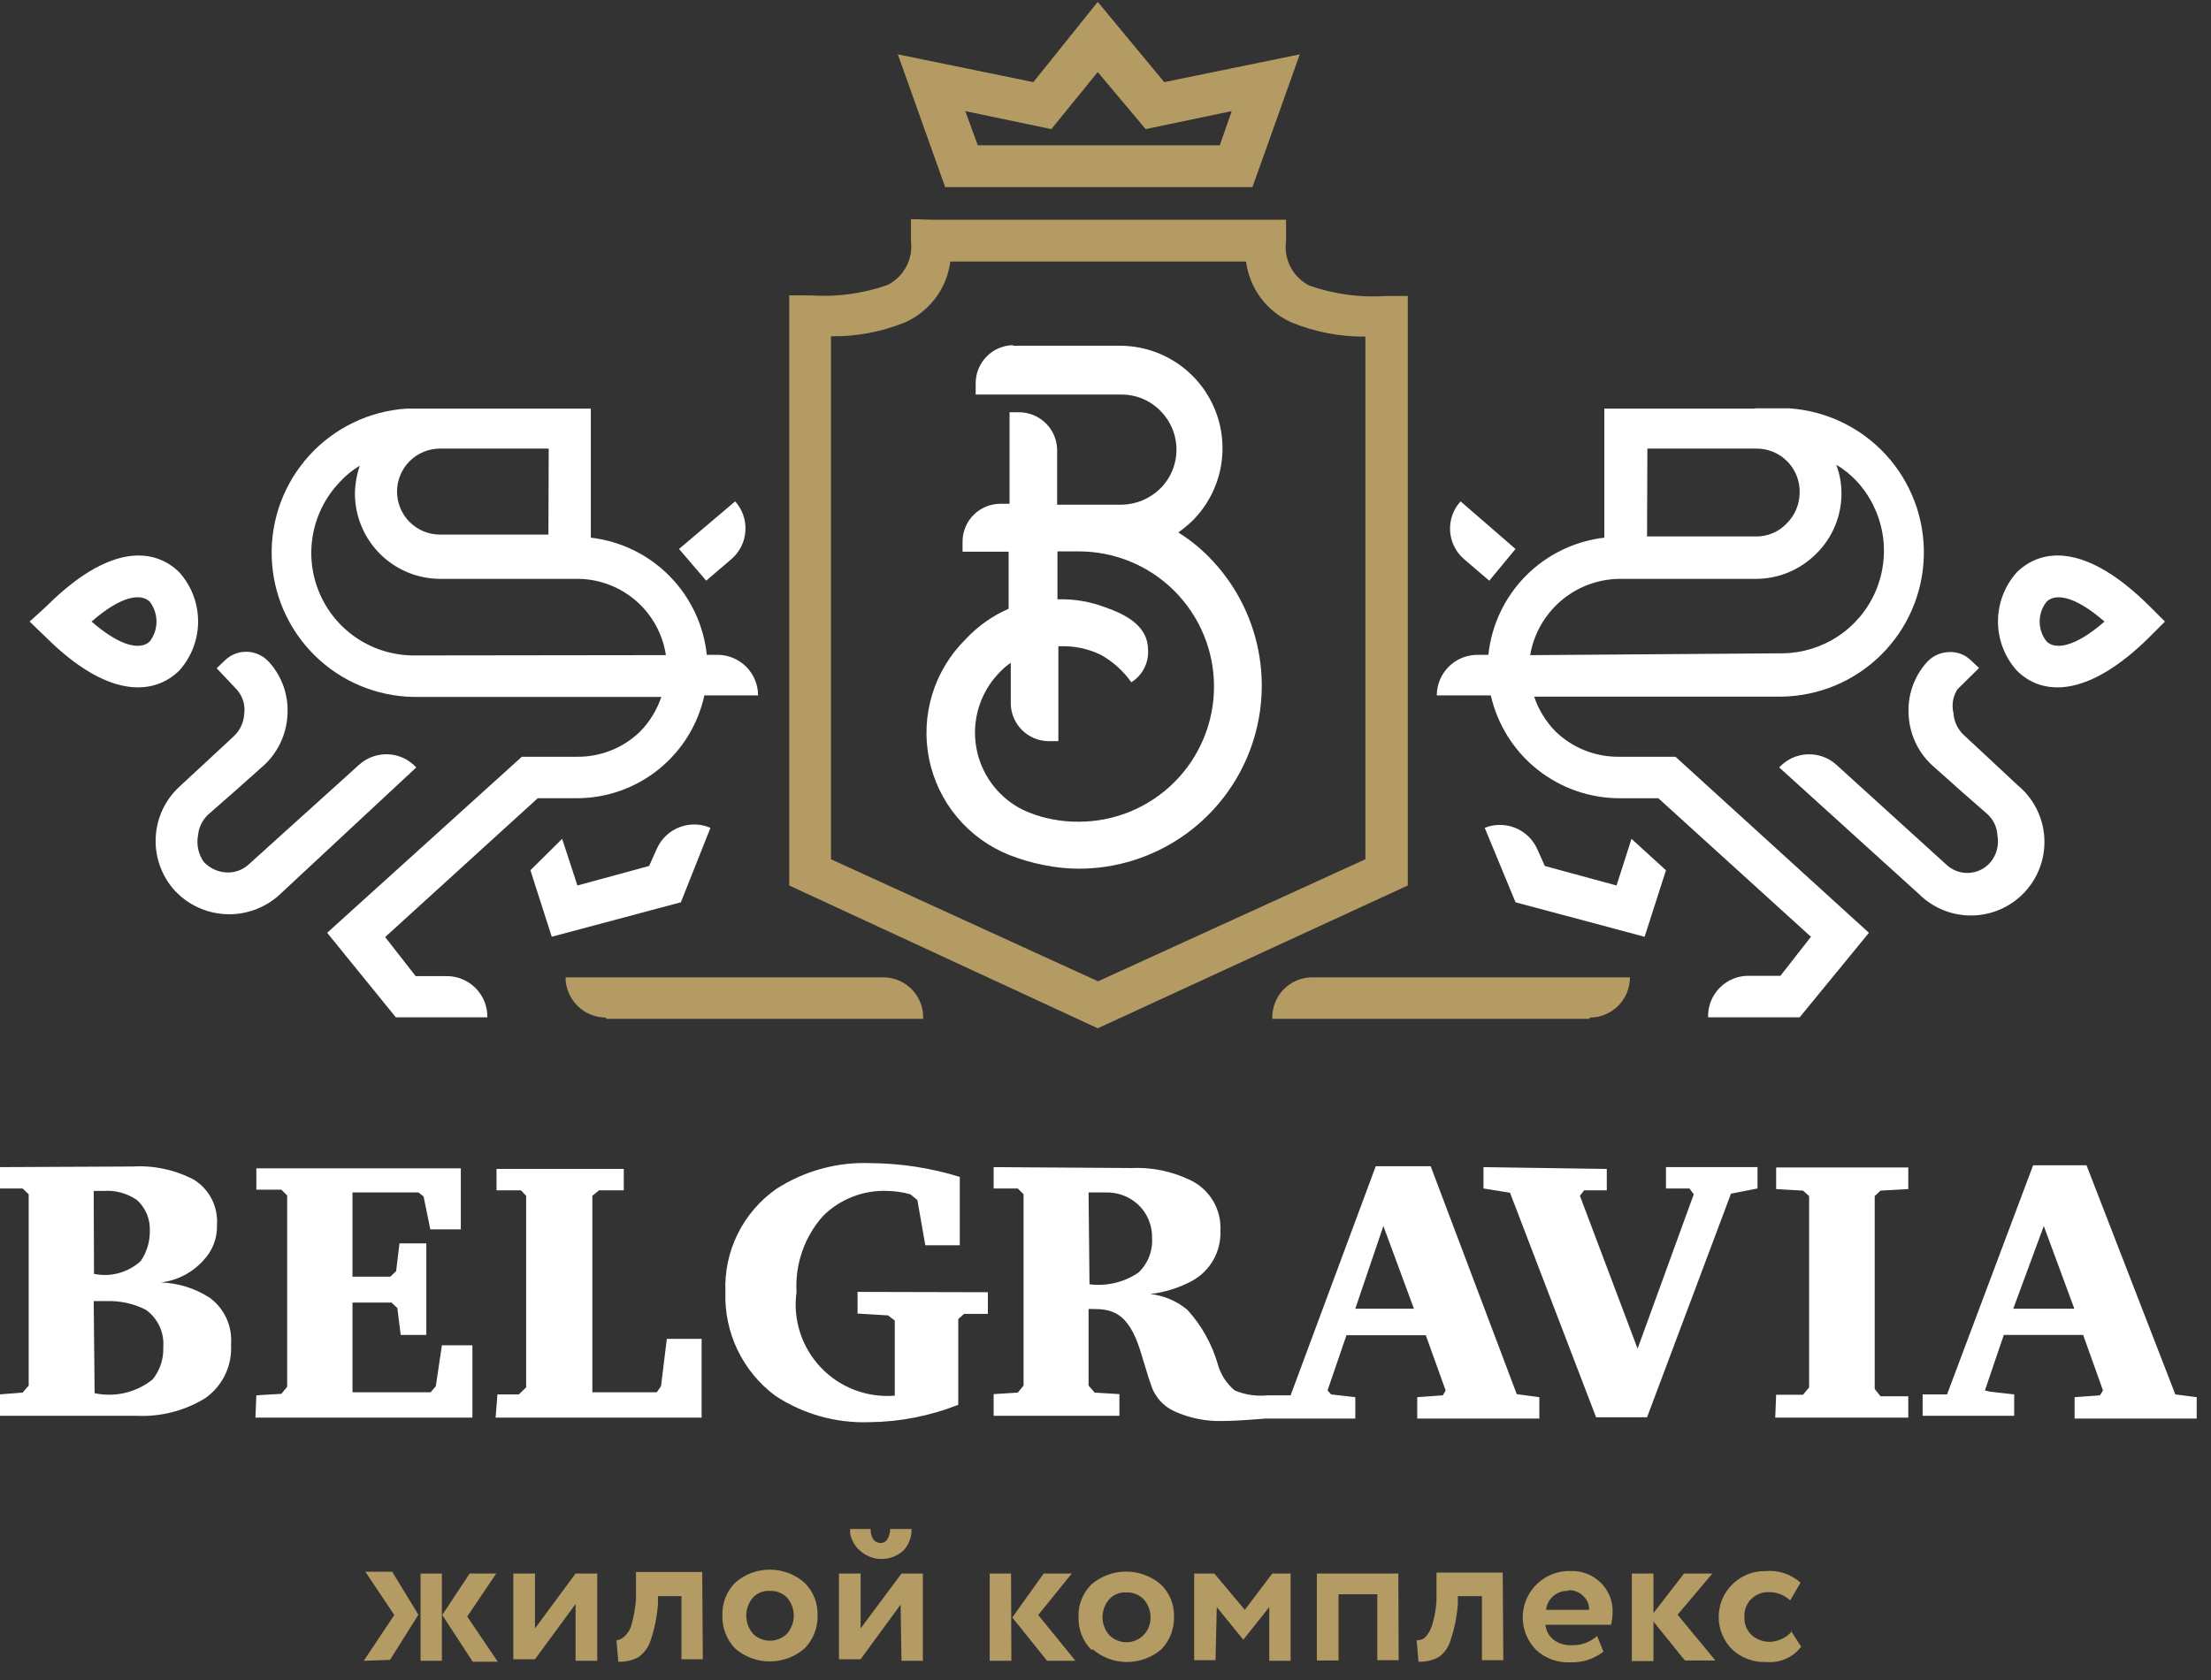 <svg width="125" height="95" viewBox="0 0 125 95" fill="none" xmlns="http://www.w3.org/2000/svg">
<rect x="0" y="0" width="125" height="95" fill="#333333" stroke="none"/>
<path d="M114.943 65.894L110.077 78.851H108.697V80.059H113.873V78.851L112.51 78.696L112.217 78.627L113.287 75.487H117.772L118.894 78.627L118.721 78.903L117.289 79.007V80.215H124.191V79.007L122.983 78.851L117.962 65.894H114.943ZM-0.052 65.998V67.205H1.277L1.622 67.533V78.351L1.277 78.748L-0.052 78.851V80.059H7.695C9.072 80.13 10.438 79.781 11.612 79.058C12.092 78.718 12.478 78.26 12.732 77.729C12.985 77.197 13.099 76.61 13.061 76.022C13.102 75.515 13.013 75.007 12.802 74.544C12.59 74.082 12.264 73.682 11.853 73.382C11.028 72.85 10.074 72.552 9.093 72.519C10.034 72.409 10.9 71.954 11.525 71.243C11.774 70.978 11.968 70.666 12.095 70.325C12.223 69.984 12.281 69.622 12.267 69.258C12.302 68.754 12.198 68.249 11.967 67.799C11.736 67.349 11.386 66.971 10.956 66.705C9.895 66.149 8.702 65.892 7.505 65.963L-0.052 65.998ZM5.297 67.343H5.849C6.522 67.295 7.191 67.478 7.747 67.861C7.986 68.079 8.174 68.346 8.299 68.644C8.424 68.942 8.483 69.263 8.471 69.586C8.483 70.201 8.302 70.805 7.954 71.312C7.602 71.632 7.18 71.864 6.721 71.99C6.262 72.116 5.78 72.132 5.314 72.036L5.297 67.343ZM5.297 73.572H6.039C6.798 73.551 7.55 73.716 8.23 74.055C8.567 74.291 8.837 74.611 9.012 74.983C9.188 75.355 9.263 75.767 9.231 76.177C9.259 76.84 9.044 77.49 8.627 78.006C8.172 78.37 7.642 78.629 7.075 78.763C6.508 78.897 5.918 78.904 5.349 78.782L5.297 73.572ZM14.441 80.163H26.708V76.074H24.983L24.638 78.386L24.345 78.731H19.928V73.658H22.136L22.464 73.969L22.654 75.487H24.103V70.311H22.585L22.395 71.881L22.067 72.192H19.928V67.43H23.655L23.948 67.654L24.327 69.517H26.053V66.067H14.493V67.274H15.908L16.235 67.602V78.42L15.908 78.817L14.493 78.903L14.441 80.163ZM28.02 80.163H39.666V75.711H37.699L37.371 78.386L37.13 78.731H33.489V67.619L33.869 67.309H35.266V66.101H28.071V67.309H29.452L29.745 67.619V78.455L29.331 78.851H28.123L28.02 80.163ZM48.482 73.054V74.279L50.208 74.383L50.587 74.676V78.921C49.814 78.985 49.037 78.874 48.312 78.597C47.587 78.321 46.934 77.885 46.401 77.321C45.867 76.758 45.468 76.082 45.23 75.344C44.993 74.605 44.926 73.823 45.032 73.054C44.943 71.48 45.483 69.935 46.533 68.758C47.01 68.284 47.579 67.914 48.205 67.671C48.832 67.427 49.502 67.316 50.173 67.343C50.611 67.353 51.045 67.417 51.467 67.533L51.864 67.861L52.313 70.415H54.262V66.55C52.641 66.05 50.955 65.788 49.259 65.773C47.356 65.691 45.474 66.203 43.876 67.24C42.95 67.892 42.202 68.766 41.702 69.782C41.201 70.797 40.964 71.923 41.012 73.054C40.971 74.187 41.206 75.312 41.695 76.334C42.185 77.355 42.916 78.243 43.824 78.921C45.396 79.961 47.254 80.485 49.138 80.421C50.863 80.405 52.571 80.072 54.176 79.438V74.59L54.504 74.296H55.85V73.072L48.482 73.054ZM56.177 65.998V67.205H57.54L57.868 67.533V78.351L57.54 78.748L56.177 78.834V80.059H63.286V78.834L61.888 78.748L61.543 78.351V74.02H61.75C62.837 74.02 63.769 74.176 64.459 76.35C64.821 77.506 64.89 77.799 65.08 78.334C65.186 78.662 65.361 78.965 65.593 79.221C65.825 79.477 66.109 79.68 66.426 79.818C67.276 80.2 68.203 80.383 69.135 80.353C69.998 80.353 71.257 80.232 71.567 80.215H76.623V79.007L75.26 78.851L75.053 78.627L76.123 75.504H80.608L81.73 78.627L81.575 78.903L80.125 79.007V80.215H87.027V79.007L85.75 78.834L80.884 65.946H77.779L72.965 78.903H71.654C71.025 78.968 70.39 78.873 69.808 78.627C69.353 78.251 69.022 77.746 68.859 77.178C68.531 76.023 67.94 74.96 67.133 74.072C66.537 73.57 65.804 73.258 65.028 73.175C65.856 73.078 66.658 72.826 67.392 72.433C67.899 72.156 68.318 71.743 68.602 71.239C68.885 70.736 69.022 70.163 68.997 69.586C69.028 68.991 68.88 68.4 68.573 67.89C68.265 67.38 67.812 66.973 67.271 66.722C66.24 66.227 65.102 65.996 63.959 66.049L56.177 65.998ZM61.543 67.43H62.527C63.156 67.416 63.769 67.63 64.252 68.034C64.535 68.276 64.761 68.578 64.913 68.918C65.065 69.258 65.14 69.628 65.132 70C65.156 70.365 65.099 70.731 64.965 71.071C64.831 71.411 64.623 71.718 64.356 71.967C63.546 72.514 62.564 72.747 61.595 72.623L61.543 67.43ZM78.21 69.328L79.936 74.003H76.623L78.21 69.328ZM83.869 65.998V67.205L85.37 67.447L90.236 80.145H93.117L97.862 67.499L99.363 67.205V65.998H94.187V67.205H95.515L95.757 67.533L92.582 76.263L89.321 67.619L89.563 67.309H90.84V66.101L83.869 65.998ZM100.364 80.163H107.886V78.955H106.316L105.988 78.541V67.637L106.316 67.326L107.886 67.24V66.015H100.415V67.24L101.934 67.326L102.279 67.637V78.455L101.934 78.869H100.415L100.364 80.163ZM115.547 69.328L117.272 74.003H113.821L115.547 69.328Z" fill="white"/>
<path d="M26.553 88.979H28.054L26.415 91.412L28.141 93.965H26.726L25.001 91.325L26.553 88.979ZM24.983 93.913H23.776V88.979H24.983V93.913ZM20.566 93.913L22.292 91.325L20.653 88.875H22.171L23.655 91.308L22.05 93.862L20.566 93.913ZM32.54 90.704L30.246 93.827H29.021V88.979H30.246V92.084L32.54 88.979H33.765V93.913H32.54V90.704ZM39.735 93.827H38.527V90.256H37.199V90.704C37.148 91.403 37.008 92.093 36.785 92.757C36.665 93.141 36.423 93.474 36.095 93.706C35.746 93.895 35.352 93.984 34.956 93.965L34.852 92.757C35.007 92.738 35.151 92.672 35.266 92.567C35.492 92.375 35.649 92.115 35.715 91.826C35.84 91.369 35.921 90.901 35.956 90.428V88.892H39.7L39.735 93.827ZM41.564 93.223C41.326 92.976 41.139 92.684 41.014 92.364C40.89 92.044 40.831 91.703 40.839 91.36C40.827 91.016 40.884 90.674 41.009 90.353C41.133 90.033 41.322 89.741 41.564 89.496C42.105 89.021 42.801 88.759 43.522 88.759C44.243 88.759 44.939 89.021 45.48 89.496C45.727 89.738 45.92 90.029 46.048 90.35C46.175 90.671 46.235 91.015 46.222 91.36C46.23 91.704 46.168 92.047 46.041 92.367C45.913 92.687 45.723 92.978 45.48 93.223C44.936 93.692 44.241 93.95 43.522 93.95C42.803 93.95 42.109 93.692 41.564 93.223ZM42.565 90.342C42.323 90.626 42.19 90.987 42.19 91.36C42.19 91.733 42.323 92.094 42.565 92.378C42.691 92.505 42.842 92.606 43.008 92.675C43.173 92.744 43.351 92.779 43.531 92.779C43.71 92.779 43.888 92.744 44.054 92.675C44.22 92.606 44.37 92.505 44.497 92.378C44.742 92.095 44.877 91.734 44.877 91.36C44.877 90.986 44.742 90.624 44.497 90.342C44.371 90.214 44.221 90.115 44.054 90.049C43.888 89.984 43.709 89.954 43.531 89.962C43.352 89.948 43.172 89.975 43.004 90.041C42.837 90.107 42.687 90.21 42.565 90.342ZM50.915 90.739L48.655 93.827H47.43V88.979H48.655V92.084L50.967 88.979H52.175V93.913H50.967L50.915 90.739ZM48.069 86.46H49.224C49.21 86.659 49.259 86.858 49.362 87.029C49.41 87.099 49.475 87.156 49.55 87.195C49.625 87.234 49.709 87.254 49.794 87.254C49.871 87.254 49.948 87.233 50.014 87.194C50.081 87.154 50.136 87.097 50.173 87.029C50.274 86.856 50.328 86.66 50.329 86.46H51.536C51.548 86.905 51.388 87.338 51.088 87.668C50.859 87.88 50.58 88.031 50.277 88.105C49.974 88.179 49.657 88.175 49.355 88.092C49.055 88.009 48.78 87.85 48.558 87.631C48.335 87.412 48.173 87.139 48.086 86.839C48.051 86.686 48.051 86.527 48.086 86.374L48.069 86.46ZM59.007 88.979H60.594L58.697 91.325L60.802 93.913H59.197L57.23 91.463L59.007 88.979ZM57.178 93.913H55.953V88.979H57.161L57.178 93.913ZM61.716 93.309C61.472 93.066 61.281 92.775 61.153 92.454C61.026 92.134 60.965 91.791 60.974 91.446C60.96 91.101 61.019 90.757 61.147 90.436C61.275 90.115 61.469 89.824 61.716 89.583C62.261 89.122 62.952 88.869 63.666 88.869C64.379 88.869 65.07 89.122 65.615 89.583C65.865 89.819 66.062 90.106 66.193 90.424C66.324 90.743 66.386 91.085 66.374 91.429C66.39 92.108 66.135 92.766 65.667 93.258C65.125 93.725 64.433 93.982 63.717 93.982C63.002 93.982 62.31 93.725 61.768 93.258L61.716 93.309ZM62.717 90.428C62.468 90.709 62.331 91.071 62.331 91.446C62.331 91.821 62.468 92.183 62.717 92.464C62.843 92.591 62.994 92.692 63.16 92.761C63.325 92.83 63.503 92.866 63.683 92.866C63.862 92.866 64.04 92.83 64.206 92.761C64.372 92.692 64.522 92.591 64.649 92.464C64.78 92.33 64.883 92.17 64.951 91.995C65.019 91.82 65.052 91.634 65.046 91.446C65.048 91.069 64.906 90.705 64.649 90.428C64.524 90.301 64.373 90.201 64.206 90.136C64.04 90.07 63.862 90.041 63.683 90.049C63.504 90.035 63.324 90.062 63.156 90.127C62.989 90.193 62.839 90.296 62.717 90.428ZM68.721 93.879H67.513V88.979H68.652L70.377 91.032L71.93 88.979H72.965V93.913H71.758V90.877L70.291 92.723L68.79 90.877L68.721 93.879ZM79.073 93.879H77.865V90.152H75.674V93.896H74.449V88.979H79.056L79.073 93.879ZM84.991 93.879H83.783V90.256H82.42V90.704C82.369 91.403 82.23 92.093 82.006 92.757C81.898 93.142 81.661 93.477 81.333 93.706C80.984 93.895 80.591 93.984 80.195 93.965L80.091 92.757C80.251 92.757 80.407 92.709 80.54 92.619C80.747 92.415 80.896 92.159 80.971 91.877C81.111 91.424 81.192 90.954 81.213 90.48V88.927H84.957L84.991 93.879ZM90.288 92.499L90.65 93.396C90.115 93.814 89.448 94.028 88.769 94C88.416 94.017 88.064 93.963 87.731 93.842C87.4 93.72 87.095 93.534 86.837 93.292C86.485 92.932 86.244 92.479 86.143 91.986C86.042 91.492 86.085 90.981 86.267 90.511C86.449 90.042 86.762 89.635 87.169 89.339C87.576 89.042 88.06 88.87 88.562 88.841H88.752C89.068 88.821 89.385 88.868 89.682 88.978C89.979 89.088 90.25 89.259 90.478 89.479C90.71 89.7 90.892 89.969 91.011 90.266C91.13 90.564 91.184 90.884 91.168 91.204C91.165 91.431 91.136 91.657 91.082 91.877H87.372C87.388 92.047 87.439 92.211 87.523 92.36C87.606 92.508 87.719 92.638 87.855 92.74C88.146 92.948 88.499 93.051 88.856 93.033C89.365 93.048 89.862 92.876 90.253 92.55L90.288 92.499ZM88.701 89.962C88.388 89.938 88.079 90.036 87.837 90.236C87.596 90.435 87.441 90.721 87.406 91.032H89.839C89.847 90.89 89.824 90.749 89.77 90.617C89.716 90.486 89.634 90.368 89.529 90.273C89.414 90.148 89.271 90.052 89.112 89.992C88.954 89.932 88.783 89.91 88.614 89.928L88.701 89.962ZM95.205 88.979H96.81L94.843 91.308L96.982 93.896H95.257L93.29 91.463L95.205 88.979ZM93.48 93.931H92.255V88.979H93.48V93.931ZM101.244 92.205L101.83 93.12C101.602 93.418 101.302 93.653 100.958 93.804C100.614 93.955 100.238 94.016 99.864 93.982C99.511 93.999 99.158 93.945 98.826 93.823C98.494 93.702 98.19 93.515 97.931 93.275C97.689 93.034 97.496 92.748 97.365 92.433C97.233 92.117 97.166 91.779 97.166 91.437C97.166 91.096 97.233 90.757 97.365 90.442C97.496 90.127 97.689 89.841 97.931 89.6C98.177 89.353 98.47 89.158 98.793 89.027C99.117 88.897 99.463 88.833 99.812 88.841C100.17 88.807 100.531 88.848 100.872 88.961C101.214 89.074 101.528 89.256 101.796 89.496L101.209 90.497C100.878 90.187 100.438 90.019 99.984 90.031C99.806 90.027 99.629 90.059 99.463 90.124C99.297 90.189 99.146 90.287 99.018 90.411C98.883 90.542 98.777 90.701 98.709 90.876C98.64 91.052 98.61 91.241 98.621 91.429C98.611 91.621 98.643 91.813 98.714 91.992C98.786 92.171 98.895 92.332 99.035 92.464C99.313 92.707 99.668 92.841 100.036 92.844C100.279 92.839 100.519 92.782 100.739 92.678C100.959 92.574 101.155 92.425 101.313 92.24" fill="#B49A63"/>
<path d="M57.265 19.551H63.338C64.481 19.555 65.598 19.897 66.548 20.534C67.498 21.171 68.238 22.075 68.675 23.132C69.112 24.189 69.227 25.351 69.005 26.473C68.782 27.595 68.234 28.626 67.427 29.437C67.172 29.68 66.902 29.904 66.616 30.11C67.244 30.5 67.823 30.963 68.341 31.49C69.776 32.94 70.75 34.78 71.142 36.781C71.534 38.782 71.326 40.855 70.544 42.738C69.763 44.621 68.443 46.232 66.749 47.368C65.056 48.504 63.065 49.115 61.026 49.123C60.348 49.123 59.671 49.053 59.007 48.916C58.342 48.785 57.689 48.594 57.058 48.347C55.911 47.889 54.896 47.152 54.105 46.204C53.313 45.256 52.771 44.125 52.526 42.915C52.281 41.704 52.342 40.452 52.702 39.27C53.062 38.089 53.712 37.016 54.59 36.148C55.275 35.413 56.103 34.826 57.023 34.423V31.197H54.418V30.627C54.418 30.06 54.643 29.516 55.044 29.115C55.446 28.713 55.99 28.488 56.557 28.488H57.075V23.312H57.61C58.179 23.312 58.725 23.537 59.129 23.938C59.533 24.338 59.762 24.882 59.766 25.451V28.54H63.407C64.228 28.528 65.013 28.201 65.598 27.625C65.888 27.337 66.117 26.994 66.274 26.616C66.431 26.239 66.512 25.834 66.512 25.425C66.512 25.017 66.431 24.612 66.274 24.235C66.117 23.857 65.888 23.514 65.598 23.226C65.312 22.935 64.971 22.704 64.595 22.547C64.219 22.39 63.815 22.31 63.407 22.311H55.16V21.69C55.155 21.121 55.376 20.573 55.773 20.166C56.171 19.759 56.713 19.525 57.282 19.516L57.265 19.551ZM59.784 33.888H59.887C60.77 33.873 61.649 34.025 62.475 34.337C63.7 34.768 64.908 35.407 64.908 36.77C64.925 37.129 64.847 37.486 64.68 37.804C64.513 38.123 64.264 38.391 63.959 38.581C63.509 37.94 62.919 37.409 62.234 37.028C61.52 36.681 60.732 36.515 59.939 36.545H59.835V41.911H59.301C58.729 41.911 58.18 41.684 57.776 41.279C57.371 40.875 57.144 40.327 57.144 39.755V37.477C56.933 37.625 56.737 37.792 56.557 37.977C56.102 38.429 55.741 38.967 55.495 39.559C55.249 40.152 55.122 40.787 55.122 41.428C55.122 42.069 55.249 42.705 55.495 43.297C55.741 43.889 56.102 44.427 56.557 44.879C57.044 45.37 57.633 45.747 58.283 45.983C58.674 46.135 59.078 46.25 59.49 46.328C59.985 46.425 60.488 46.471 60.991 46.466C63.019 46.466 64.963 45.661 66.396 44.227C67.829 42.794 68.635 40.85 68.635 38.823C68.635 36.796 67.829 34.852 66.396 33.418C64.963 31.985 63.019 31.18 60.991 31.18H59.784V33.888Z" fill="white"/>
<path d="M24.88 23.105H33.403V30.404C35.086 30.598 36.653 31.361 37.844 32.565C39.036 33.77 39.782 35.344 39.959 37.029H40.58C41.186 37.034 41.765 37.277 42.192 37.707C42.618 38.137 42.858 38.718 42.858 39.324H39.821C39.462 40.973 38.549 42.45 37.233 43.508C35.918 44.566 34.28 45.141 32.592 45.138H30.401L21.774 52.989L23.499 55.197H25.225C25.532 55.192 25.837 55.249 26.121 55.365C26.406 55.48 26.665 55.652 26.882 55.869C27.099 56.086 27.271 56.345 27.386 56.629C27.501 56.914 27.558 57.219 27.554 57.526H22.378L18.496 52.747L29.503 42.792H32.592C33.254 42.803 33.911 42.684 34.527 42.441C35.143 42.199 35.705 41.837 36.181 41.377C36.726 40.821 37.139 40.148 37.388 39.41H23.413C21.303 39.383 19.285 38.539 17.784 37.056C16.283 35.573 15.414 33.567 15.36 31.457C15.307 29.347 16.073 27.299 17.497 25.742C18.921 24.185 20.893 23.24 22.999 23.105H24.88ZM31.781 47.433L32.644 50.073L36.698 48.968L37.147 47.968C37.399 47.419 37.856 46.99 38.421 46.774C38.985 46.558 39.612 46.572 40.166 46.812L38.493 51.022L31.194 52.971L29.987 49.21L31.781 47.433ZM38.389 31.042L41.564 28.351C41.766 28.577 41.922 28.842 42.021 29.129C42.12 29.417 42.161 29.721 42.142 30.024C42.123 30.328 42.044 30.624 41.909 30.897C41.774 31.169 41.586 31.412 41.357 31.611L39.925 32.836L38.389 31.042ZM2.605 34.303C6.16 30.749 8.696 30.956 10.128 32.353C10.818 33.117 11.2 34.11 11.2 35.14C11.2 36.169 10.818 37.162 10.128 37.926C8.696 39.324 6.09 39.531 2.554 35.994L1.674 35.148L2.605 34.303ZM8.471 34.027C7.988 33.561 6.919 33.63 5.176 35.148C6.901 36.65 7.988 36.736 8.471 36.27C8.715 35.947 8.847 35.553 8.847 35.148C8.847 34.744 8.715 34.35 8.471 34.027ZM37.647 37.046C37.468 35.863 36.877 34.781 35.977 33.991C35.077 33.202 33.927 32.756 32.73 32.733H24.88C23.604 32.728 22.383 32.22 21.481 31.318C20.579 30.416 20.07 29.195 20.066 27.919C20.072 27.379 20.165 26.843 20.342 26.332C19.918 26.584 19.535 26.898 19.203 27.264C18.419 28.085 17.894 29.118 17.692 30.235C17.49 31.351 17.62 32.503 18.067 33.547C18.513 34.59 19.256 35.48 20.203 36.105C21.151 36.73 22.261 37.063 23.396 37.064L37.647 37.046ZM15.218 37.443C15.578 37.844 15.855 38.314 16.033 38.823C16.211 39.333 16.285 39.872 16.253 40.411C16.204 41.494 15.733 42.516 14.941 43.258L13.216 44.793L11.819 46.018C11.464 46.326 11.242 46.758 11.197 47.226C11.146 47.488 11.149 47.758 11.205 48.019C11.262 48.28 11.37 48.527 11.525 48.744C11.846 49.086 12.283 49.295 12.75 49.331C12.992 49.351 13.235 49.32 13.464 49.239C13.693 49.159 13.903 49.032 14.079 48.865L20.307 43.24C20.757 42.836 21.348 42.625 21.953 42.654C22.557 42.683 23.125 42.95 23.534 43.396L15.77 50.625C14.95 51.359 13.875 51.744 12.775 51.695C11.675 51.647 10.638 51.17 9.886 50.366C9.143 49.55 8.753 48.473 8.802 47.371C8.85 46.268 9.333 45.23 10.145 44.483L12.008 42.757L13.233 41.618C13.567 41.301 13.77 40.87 13.803 40.411C13.843 40.159 13.826 39.901 13.755 39.657C13.683 39.412 13.558 39.187 13.389 38.996L12.25 37.788L12.699 37.357C13.022 37.035 13.459 36.855 13.915 36.855C14.371 36.855 14.808 37.035 15.131 37.357L15.218 37.443ZM31.022 25.366H24.88C24.234 25.366 23.616 25.622 23.159 26.078C22.703 26.534 22.447 27.153 22.447 27.798C22.447 28.444 22.703 29.062 23.159 29.519C23.616 29.975 24.234 30.231 24.88 30.231H31.005L31.022 25.366Z" fill="white"/>
<path d="M99.225 23.106H90.702V30.404C89.019 30.599 87.452 31.361 86.26 32.566C85.069 33.77 84.323 35.345 84.146 37.03H83.525C82.916 37.03 82.332 37.272 81.902 37.702C81.472 38.132 81.23 38.716 81.23 39.324H84.284C84.66 40.978 85.587 42.455 86.913 43.511C88.24 44.568 89.886 45.142 91.582 45.139H93.756L102.383 52.972L100.657 55.18H98.932C98.62 55.168 98.308 55.221 98.017 55.334C97.726 55.448 97.462 55.62 97.24 55.84C97.018 56.06 96.844 56.323 96.729 56.614C96.613 56.904 96.558 57.215 96.568 57.527H101.744L105.661 52.748L94.722 42.792H91.582C90.91 42.806 90.243 42.687 89.618 42.441C88.993 42.196 88.423 41.828 87.941 41.36C87.396 40.804 86.983 40.132 86.734 39.393H100.726C102.835 39.362 104.85 38.516 106.349 37.032C107.848 35.547 108.714 33.541 108.765 31.432C108.816 29.323 108.049 27.277 106.624 25.721C105.2 24.166 103.228 23.222 101.123 23.089H99.225V23.106ZM92.237 47.434L91.392 50.073L87.338 48.969L86.889 47.968C86.637 47.436 86.191 47.02 85.643 46.806C85.095 46.591 84.485 46.593 83.939 46.812L85.681 51.022L92.979 52.972L94.187 49.211L92.237 47.434ZM85.681 31.043L82.576 28.351C82.37 28.576 82.211 28.839 82.109 29.126C82.007 29.413 81.964 29.718 81.981 30.022C81.999 30.326 82.078 30.623 82.212 30.896C82.347 31.169 82.535 31.413 82.765 31.612L84.197 32.837L85.681 31.043ZM121.551 34.304C117.997 30.749 115.461 30.956 114.029 32.354C113.339 33.118 112.957 34.111 112.957 35.14C112.957 36.17 113.339 37.163 114.029 37.927C115.426 39.324 117.997 39.532 121.551 35.995L122.397 35.149L121.551 34.304ZM115.702 34.028C116.168 33.562 117.238 33.631 118.98 35.149C117.255 36.65 116.168 36.736 115.702 36.27C115.45 35.951 115.313 35.556 115.313 35.149C115.313 34.742 115.45 34.347 115.702 34.028ZM86.509 37.047C86.711 35.855 87.323 34.771 88.24 33.983C89.157 33.195 90.321 32.753 91.53 32.734H99.225C99.865 32.739 100.501 32.617 101.093 32.374C101.686 32.131 102.224 31.772 102.676 31.319C103.135 30.87 103.498 30.333 103.744 29.74C103.99 29.147 104.114 28.51 104.108 27.868C104.106 27.326 104.006 26.788 103.815 26.281C104.244 26.533 104.633 26.847 104.971 27.212C105.732 28.036 106.237 29.063 106.427 30.169C106.616 31.274 106.48 32.41 106.037 33.441C105.593 34.471 104.86 35.35 103.927 35.971C102.993 36.593 101.899 36.931 100.778 36.943L86.509 37.047ZM108.939 37.444C108.578 37.845 108.301 38.314 108.123 38.824C107.946 39.333 107.871 39.873 107.904 40.411C107.953 41.495 108.423 42.517 109.215 43.258L110.94 44.794L112.338 46.019C112.511 46.171 112.653 46.356 112.753 46.563C112.854 46.771 112.912 46.996 112.924 47.227C112.975 47.492 112.967 47.765 112.902 48.028C112.836 48.29 112.714 48.534 112.545 48.745C112.392 48.928 112.202 49.077 111.989 49.183C111.775 49.29 111.542 49.35 111.303 49.362C111.065 49.373 110.827 49.335 110.604 49.249C110.381 49.164 110.178 49.033 110.009 48.866L103.815 43.241C103.365 42.836 102.774 42.626 102.169 42.655C101.565 42.684 100.997 42.95 100.588 43.396L108.508 50.574C108.908 50.968 109.384 51.277 109.907 51.482C110.43 51.687 110.989 51.784 111.551 51.767C112.113 51.75 112.665 51.62 113.175 51.383C113.685 51.147 114.141 50.81 114.517 50.392C114.893 49.974 115.18 49.484 115.361 48.953C115.542 48.421 115.614 47.858 115.572 47.297C115.529 46.737 115.374 46.191 115.114 45.693C114.855 45.194 114.497 44.753 114.063 44.397L112.217 42.672L111.009 41.55C110.672 41.228 110.468 40.791 110.44 40.325C110.384 40.097 110.375 39.861 110.413 39.629C110.452 39.398 110.537 39.177 110.664 38.979L111.889 37.772L111.423 37.34C111.263 37.181 111.072 37.057 110.861 36.977C110.649 36.896 110.424 36.861 110.198 36.874C109.969 36.878 109.742 36.927 109.532 37.018C109.322 37.11 109.132 37.243 108.973 37.409L108.939 37.444ZM93.135 25.366H99.294C99.623 25.364 99.948 25.428 100.251 25.554C100.554 25.681 100.828 25.867 101.057 26.103C101.286 26.338 101.465 26.617 101.583 26.924C101.701 27.23 101.756 27.557 101.744 27.885C101.734 28.536 101.467 29.156 101.002 29.611C100.78 29.843 100.512 30.028 100.215 30.152C99.918 30.277 99.599 30.339 99.277 30.335H93.117L93.135 25.366Z" fill="white"/>
<path d="M89.874 57.612H71.93C71.919 57.312 71.967 57.013 72.072 56.733C72.177 56.452 72.337 56.195 72.543 55.976C72.748 55.758 72.995 55.583 73.269 55.461C73.543 55.339 73.839 55.272 74.139 55.266H92.151C92.151 55.87 91.911 56.449 91.484 56.876C91.057 57.303 90.478 57.543 89.874 57.543" fill="#B49A63"/>
<path d="M52.641 12.425H72.706V13.65C72.639 14.154 72.731 14.666 72.969 15.114C73.207 15.563 73.58 15.926 74.035 16.152C75.424 16.638 76.897 16.838 78.365 16.738H79.591V50.072L62.061 58.147L44.618 50.072V16.704H45.843C47.311 16.803 48.784 16.604 50.173 16.117C50.627 15.889 50.998 15.526 51.236 15.078C51.474 14.63 51.567 14.119 51.502 13.616V12.391L52.641 12.425ZM70.446 14.789H53.727C53.632 15.539 53.343 16.251 52.889 16.856C52.436 17.461 51.833 17.938 51.139 18.24C49.819 18.773 48.405 19.037 46.981 19.016V48.589L62.078 55.49L77.192 48.589V19.033C75.767 19.049 74.353 18.779 73.034 18.24C72.341 17.938 71.738 17.461 71.284 16.856C70.831 16.251 70.542 15.539 70.446 14.789Z" fill="#B49A63"/>
<path d="M34.265 57.612H52.192C52.203 57.312 52.155 57.013 52.05 56.733C51.945 56.452 51.785 56.195 51.579 55.976C51.374 55.758 51.127 55.583 50.853 55.461C50.579 55.339 50.283 55.272 49.983 55.266H31.971C31.975 55.871 32.219 56.45 32.649 56.877C33.079 57.304 33.66 57.543 34.265 57.543" fill="#B49A63"/>
<path d="M62.061 10.579H53.434L50.76 3.074L58.421 4.644L62.061 0.106L65.822 4.644L73.483 3.074L70.809 10.579H62.061ZM55.28 8.215H68.963L69.635 6.283L64.77 7.301L62.061 4.074L59.438 7.301L54.573 6.283L55.28 8.215Z" fill="#B49A63"/>
</svg>
